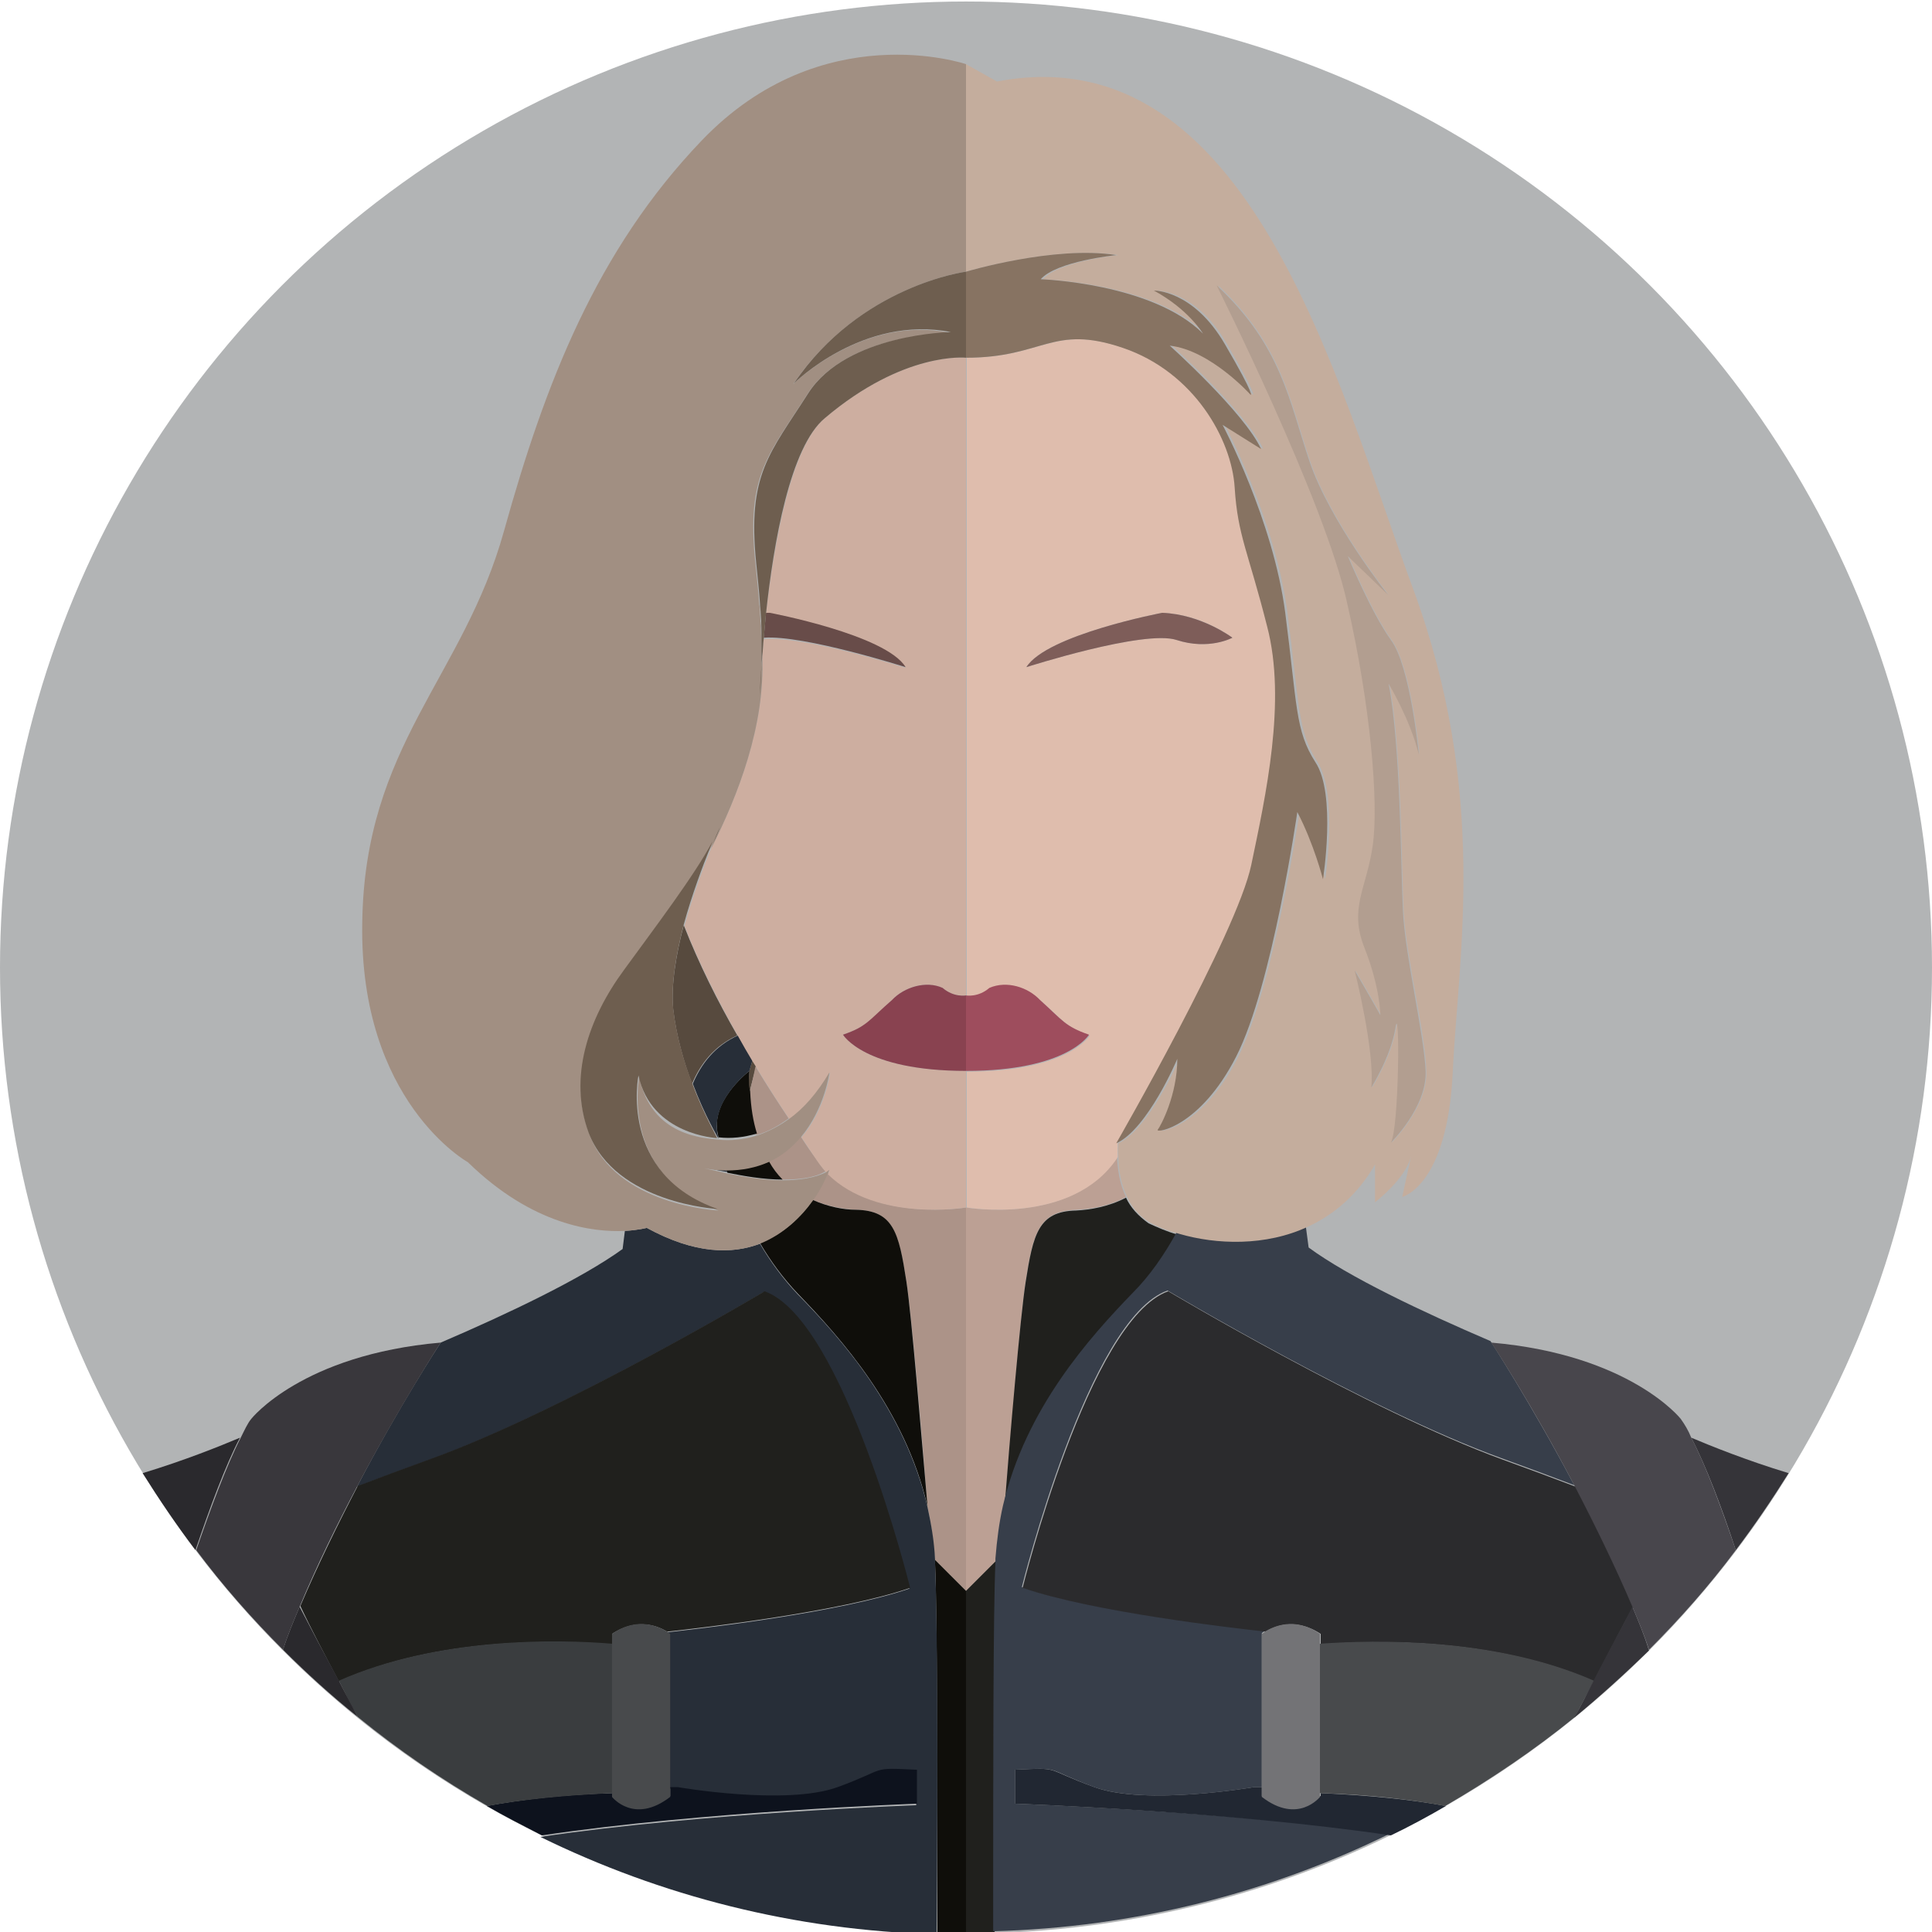 <svg id="Layer_1" xmlns="http://www.w3.org/2000/svg" width="256" height="256"><style>.st1{fill:#574a3e}.st3{fill:#20201d}.st7{fill:#484a4c}.st9{fill:#353439}.st17{fill:#ac9388}.st18{fill:#0f0e0a}.st19{fill:#272e38}.st22{fill:#2a292d}.st24{fill:#cdaea0}.st26{fill:#684c49}.st28{fill:#6e5e4f}</style><g id="XMLID_1_"><circle id="XMLID_69_" cx="128" cy="128.2" r="128" fill="#b2b4b5"/><g id="XMLID_9_"><path id="XMLID_67_" class="st1" d="M89.2 133.7c.4 3.5 1.4 7 2.5 9.9 1.1-2.6 2.9-5 6-6.4-2.6-4.5-5.1-9.5-7.1-14.6-1 3.8-1.7 7.9-1.4 11.1z"/><path id="XMLID_68_" class="st1" d="M99.3 144.8c.3-1.2.6-2.4.9-3.5-.2-.3-.3-.5-.5-.8l-.4 1.4c-.1 1-.1 2 0 2.9z"/><path id="XMLID_76_" d="M142.6 160.3c1.8-.1 4.2-.4 6.6-1.7-.9-1.8-1.1-3.8-1.2-5.3 0 .1-.1.1-.1.2-6 8.9-19.9 6.5-19.9 6.5v50.8l4.1-4.1c.1-2.4.5-4.7 1-7 .8-9.2 2.1-25.3 2.8-29.9 1-6.4 1.7-9.3 6.7-9.5z" fill="#bca094"/><path id="XMLID_77_" class="st3" d="M132.1 207.2v-.5l-4.1 4.1v45.4c1.3 0 2.5 0 3.8-.1-.1-22 0-42.2.3-48.9z"/><path id="XMLID_78_" class="st3" d="M149.2 158.7c-2.3 1.2-4.7 1.6-6.6 1.7-5 .1-5.7 3.1-6.7 9.5-.7 4.5-2.1 20.7-2.8 29.9 3-12.9 11.5-22.4 17.2-28.2 2.3-2.4 4.2-5.2 5.8-8-1.5-.4-2.8-1-3.9-1.5-1.4-1-2.4-2.1-3-3.4z"/><path id="XMLID_79_" d="M134.5 239v-4.5c6.4-.3 3.7-.2 10.5 2.3 6.9 2.5 21.2 0 21.2 0h1v-20.4s.1-.1.4-.3c-4.5-.5-22.9-2.6-32.2-5.8 0 0 8.8-35.6 19.3-39.3 0 0 26.5 15.8 44.2 22.2 3.6 1.3 6.8 2.5 9.7 3.6-5.7-10.8-11.1-19.1-11.1-19.1-9.1-3.9-18.8-8.5-24.1-12.4l-.4-3c-5.7 2.6-12.3 2.4-17.1 1-1.6 2.9-3.5 5.7-5.8 8-5.7 5.9-14.2 15.3-17.2 28.2-.5 2.2-.8 4.5-1 7v.5c-.3 6.7-.3 26.9-.3 48.9 18.8-.5 36.6-5.1 52.5-12.9-21.3-3-49.6-4-49.6-4z" fill="#373e4a"/><path id="XMLID_80_" d="M154.8 171.1c-10.5 3.7-19.3 39.3-19.3 39.3 9.3 3.2 27.7 5.3 32.2 5.8 1-.6 3.8-2 7.3.3v1.4c7.2-.6 23.1-.9 36.2 4.9 1.9-3.6 3.6-7 5.2-9.9-2.3-5.5-5-11-7.6-15.9-2.9-1.1-6.1-2.3-9.7-3.6-17.8-6.5-44.3-22.3-44.3-22.3z" fill="#2b2b2d"/><path id="XMLID_81_" d="M174.9 238s-2.9 3.7-7.7 0v-1.2h-1s-14.4 2.5-21.2 0c-6.9-2.5-4.2-2.6-10.5-2.3v4.5s28.3 1 49.8 4.2c2.5-1.2 4.9-2.5 7.3-3.9-4.3-.8-9.8-1.4-16.6-1.7v.4z" fill="#212732"/><path id="XMLID_83_" class="st7" d="M174.9 217.8v19.8c6.8.2 12.3.9 16.6 1.7 6-3.5 11.8-7.4 17.2-11.8.8-1.6 1.7-3.2 2.5-4.8-13.2-5.8-29.1-5.4-36.3-4.9z"/><path id="XMLID_84_" d="M167.6 216.2c-.2.2-.4.3-.4.3v21.6c4.8 3.7 7.7 0 7.7 0v-21.6c-3.4-2.4-6.3-.9-7.3-.3z" fill="#737376"/><path id="XMLID_85_" class="st9" d="M230 205.4c2.5-3.3 4.8-6.7 7-10.2-5.6-1.7-10.3-3.6-12.9-4.7 1.9 3.6 4.1 9.4 5.9 14.9z"/><path id="XMLID_86_" class="st9" d="M216.3 212.9c-1.5 2.9-3.3 6.2-5.2 9.9-.8 1.6-1.6 3.2-2.5 4.8 3.4-2.8 6.7-5.8 9.9-8.9-.6-2-1.4-3.9-2.2-5.8z"/><path id="XMLID_87_" d="M222.7 188s-6.7-8.5-25.1-10.1c0 0 5.4 8.2 11.1 19.1 2.6 5 5.3 10.5 7.6 15.9.8 1.9 1.6 3.8 2.2 5.7 4.1-4.1 8-8.5 11.5-13.2-1.9-5.6-4-11.3-5.9-14.9-.4-1-.9-1.8-1.4-2.5z" fill="#48464c"/><path id="XMLID_90_" d="M165.9 114.6c1.9-9.1 4.6-21.7 2.1-31.6-2.6-9.9-3.8-12-4.3-18.4s-5.4-15.3-14.8-18.5-10.6 1.3-20.8 1.3V132s1.6.3 3.1-1c2.2-1 5.1-.1 6.7 1.6 3.1 2.7 3.3 3.5 6.5 4.6 0 0-2.8 4.8-16.3 4.8v18s13.9 2.4 19.9-6.5c0-.1.1-.1.1-.2v-1.9s15.9-27.7 17.8-36.8zM154 81.2c5.3.2 9.3 3.3 9.3 3.3s-3.1 1.7-7.4.3c-4.3-1.4-19.9 3.6-19.9 3.6 2.7-4.3 18-7.2 18-7.2z" fill="#dfbdad"/><path id="XMLID_91_" d="M144.3 137.1c-3.2-1.1-3.5-1.9-6.5-4.6-1.6-1.7-4.4-2.6-6.7-1.6-1.5 1.3-3.1 1-3.1 1v10c13.5 0 16.3-4.8 16.3-4.8z" fill="#9e4d5d"/><path id="XMLID_92_" d="M155.9 84.8c4.3 1.4 7.4-.3 7.4-.3s-4.1-3.1-9.3-3.3c0 0-15.3 2.9-18 7.2 0 0 15.6-5 19.9-3.6z" fill="#7e5d59"/><path id="XMLID_95_" d="M148.2 33.8s-7.9.8-10 3.2c0 0 14.8.5 21.5 7.2 0 0-1.9-3.2-6.5-5.7 0 0 5.3-.1 9.4 7.1 4.2 7.2 3.4 6.7 3.4 6.7s-5.3-5.9-10.7-6.5c0 0 9.9 8.9 12.1 13.7l-5.1-3.2s6.7 12.6 8.3 24.9c1.6 12.3 1.3 15.6 4 19.8 2.7 4.2 1 15.5 1 15.5s-1.1-4.8-3.4-8.9c0 0-3.4 23-8.1 32.4s-10.7 10.2-10.4 9.7c.3-.5 2.6-4.6 2.6-9.4 0 0-4 9.3-8.1 11.2 0 0-.1.8 0 1.9 0 1.4.3 3.5 1.2 5.3.6 1.3 1.6 2.5 3 3.3 1.1.6 2.4 1.1 3.9 1.5 4.8 1.4 11.4 1.7 17.1-1 3.4-1.6 6.5-4.2 8.8-8.2v5s4.1-3.1 4.8-6.2l-1.2 5.5s6-1.4 6.7-16.6c.7-15.2 4.8-36.8-5.3-64.1-10.1-27.3-21.6-73.5-55.1-67.1L128 8.5V36s11.7-3.5 20.2-2.2zm25.4 27.3c2.7 8 10.4 17.7 10.4 17.7l-5.3-5.1s3.1 7.5 5.7 11.1c2.6 3.6 3.7 15.2 3.7 15.2-1.1-4.6-4-9.4-4-9.4 1.6 8.1 1.6 24.3 1.9 30.2.3 5.9 2.9 16.3 3 21.1.2 4.8-4.6 9.5-4.6 9.5 1.1-1.9 1.3-19 .6-15.2-.6 3.8-3.2 7.9-3.2 7.9.5-4.8-2.2-15.5-2.2-15.5 1.3 2.2 3.4 5.9 3.4 5.9s0-3.7-2.1-8.9c-2.1-5.3.3-7.8 1.1-13.6.8-5.7-.3-18.7-3.3-32.1-2.9-13.4-17.3-42.1-17.3-42.1 8.5 8 9.5 15.3 12.2 23.3z" fill="#c4ad9d"/><path id="XMLID_96_" d="M128 44.1v3.3c10.3 0 11.4-4.5 20.8-1.3s14.4 12.1 14.8 18.5 1.8 8.5 4.3 18.4c2.6 9.9-.2 22.5-2.1 31.6-1.9 9.1-17.9 36.9-17.9 36.9 4.2-1.9 8.1-11.2 8.1-11.2 0 4.8-2.2 8.9-2.6 9.4-.3.5 5.6-.3 10.4-9.7s8.1-32.4 8.1-32.4c2.2 4.2 3.4 8.9 3.4 8.9s1.8-11.3-1-15.5c-2.7-4.2-2.4-7.5-4-19.8S162 56.3 162 56.3l5.1 3.2c-2.2-4.8-12.1-13.7-12.1-13.7 5.4.6 10.7 6.5 10.7 6.5s.8.5-3.4-6.7-9.4-7.1-9.4-7.1c4.6 2.5 6.5 5.7 6.5 5.7-6.7-6.7-21.5-7.2-21.5-7.2 2.1-2.4 10-3.2 10-3.2C139.7 32.5 128 36 128 36v8.1z" fill="#877362"/><path id="XMLID_97_" d="M181.9 112c-.8 5.7-3.2 8.3-1.1 13.6 2.1 5.3 2.1 8.9 2.1 8.9s-2.1-3.7-3.4-5.9c0 0 2.7 10.7 2.2 15.5 0 0 2.6-4.1 3.2-7.9.6-3.8.5 13.3-.6 15.2 0 0 4.8-4.7 4.6-9.5-.2-4.8-2.7-15.2-3-21.1-.3-5.9-.3-22-1.9-30.2 0 0 2.9 4.8 4 9.4 0 0-1.1-11.7-3.7-15.2-2.6-3.6-5.7-11.1-5.7-11.1l5.3 5.1s-7.7-9.7-10.4-17.7-3.7-15.3-12.3-23.3c0 0 14.4 28.7 17.3 42.1 3.1 13.5 4.2 26.4 3.4 32.1z" fill="#b29e90"/><path id="XMLID_98_" class="st17" d="M128 160s-11.8 2-18.3-4.6c-.3.7-1 2.1-2 3.6 2.1.9 4.1 1.2 5.7 1.3 5 .1 5.7 3.1 6.7 9.5.7 4.5 2.1 20.7 2.8 29.9.5 2.2.8 4.5 1 7l4.1 4.1V160z"/><path id="XMLID_99_" class="st17" d="M106.1 150.6c-1.1 1.3-2.5 2.5-4.3 3.3.6.9 1.2 1.7 1.8 2.4 2.2 0 4.3-.2 5.8-1.1-.5-.5-.9-1.1-1.3-1.7-.6-.8-1.3-1.8-2-2.9z"/><path id="XMLID_100_" class="st17" d="M99.3 144.8c.1 2.1.4 4 .9 5.6 1.5-.4 2.9-1.2 4.3-2.2-1.4-2.1-2.9-4.4-4.4-6.9-.2 1.1-.5 2.3-.8 3.5z"/><path id="XMLID_101_" class="st18" d="M99.3 141.9s-4.6 3.5-4.3 7.5c0 .4.1.8.2 1.3 1.7.2 3.4 0 5.1-.5-.5-1.6-.8-3.4-.9-5.6-.2-.7-.2-1.7-.1-2.7z"/><path id="XMLID_102_" class="st18" d="M128 210.8l-4.1-4.1v.5c.3 6.7.3 26.9.3 48.9 1.3 0 2.5.1 3.8.1v-45.4z"/><path id="XMLID_103_" class="st18" d="M120.1 169.8c-1-6.5-1.7-9.4-6.7-9.5-1.6 0-3.7-.4-5.7-1.3-1.5 2.1-3.8 4.5-7 5.7 1.4 2.4 3.1 4.7 5 6.7 5.7 5.9 14.2 15.3 17.2 28.2-.8-9.1-2.1-25.2-2.8-29.8z"/><path id="XMLID_104_" class="st18" d="M96.2 154.9c0 .2.1.3.2.5 2 .4 4.7.9 7.3.9-.7-.7-1.3-1.5-1.8-2.4-1.7.7-3.5 1.1-5.7 1z"/><path id="XMLID_105_" class="st19" d="M123.9 207.2v-.5c-.1-2.4-.5-4.7-1-7-3-12.9-11.5-22.4-17.2-28.2-1.9-2-3.6-4.3-5-6.7-3.7 1.4-8.6 1.4-15-2.1 0 0-1.1.3-2.9.4l-.3 2.4c-5.4 3.9-15 8.5-24.1 12.4 0 0-5.4 8.2-11.1 19.1 2.9-1.1 6.1-2.3 9.7-3.6 17.7-6.4 44.2-22.2 44.2-22.2 10.5 3.7 19.3 39.3 19.3 39.3-9.3 3.2-27.7 5.3-32.2 5.8.2.2.4.3.4.3V237h1s14.4 2.5 21.2 0c6.9-2.5 4.2-2.6 10.5-2.3v4.5s-28.3 1-49.8 4.2c15.9 7.8 33.7 12.4 52.5 12.9.2-22.2.1-42.4-.2-49.1z"/><path id="XMLID_106_" class="st19" d="M99.3 141.9l.4-1.4c-.6-1.1-1.3-2.2-1.9-3.3-3.1 1.4-4.9 3.8-6 6.4 1.6 4.3 3.4 7.2 3.4 7.3-.1-.5-.2-1-.2-1.3-.3-4.2 4.3-7.7 4.3-7.7z"/><path id="XMLID_107_" class="st19" d="M96.2 154.9c-.9 0-1.9-.1-2.9-.3 0 0 1.2.4 3.1.7-.1 0-.2-.2-.2-.4z"/><path id="XMLID_108_" class="st3" d="M44.9 222.8c13.1-5.9 29-5.5 36.2-4.9v-1.4c3.5-2.3 6.3-.9 7.3-.3 4.5-.5 22.9-2.6 32.2-5.8 0 0-8.8-35.6-19.3-39.3 0 0-26.5 15.8-44.2 22.2-3.6 1.3-6.8 2.5-9.7 3.6-2.6 5-5.3 10.5-7.6 15.9 1.4 3 3.2 6.4 5.1 10z"/><path id="XMLID_110_" d="M121.5 239v-4.5c-6.4-.3-3.7-.2-10.5 2.3-6.9 2.5-21.2 0-21.2 0h-1v1.2c-4.8 3.7-7.7 0-7.7 0v-.4c-6.8.2-12.3.9-16.6 1.7 2.4 1.4 4.8 2.6 7.3 3.9 21.4-3.2 49.7-4.2 49.7-4.2z" fill="#0d121d"/><path id="XMLID_111_" d="M81.1 217.8c-7.2-.6-23.1-.9-36.2 4.9.8 1.6 1.6 3.2 2.5 4.8 5.4 4.4 11.1 8.3 17.2 11.8 4.3-.8 9.8-1.4 16.6-1.7v-19.8z" fill="#3a3d3f"/><path id="XMLID_112_" class="st7" d="M81.1 216.5v21.6s2.9 3.7 7.7 0v-21.6s-.1-.1-.4-.3c-1-.6-3.9-2.1-7.3.3z"/><path id="XMLID_113_" class="st22" d="M18.9 195.2c2.2 3.5 4.5 6.9 7 10.2 1.9-5.6 4-11.3 5.9-14.9-2.6 1.1-7.3 3-12.9 4.7z"/><path id="XMLID_114_" class="st22" d="M39.7 212.9c-.8 1.9-1.6 3.8-2.2 5.7 3.1 3.1 6.4 6.1 9.9 8.9-.8-1.6-1.7-3.2-2.5-4.8-1.9-3.5-3.7-6.9-5.2-9.8z"/><path id="XMLID_115_" d="M39.7 212.9c2.3-5.5 5-11 7.6-15.9 5.7-10.8 11.1-19.1 11.1-19.1C40 179.5 33.3 188 33.3 188c-.5.6-.9 1.5-1.4 2.5-1.9 3.7-4 9.4-5.9 14.9 3.5 4.7 7.4 9.1 11.5 13.2.6-1.9 1.4-3.8 2.2-5.7z" fill="#39373c"/><path id="XMLID_117_" class="st24" d="M100.6 80.1c0 .4 0 .9.1 1.3 0-.5 0-.9-.1-1.3z"/><path id="XMLID_118_" class="st24" d="M128 160v-18.1c-13.5 0-16.3-4.8-16.3-4.8 3.2-1.1 3.5-1.9 6.5-4.6 1.6-1.7 4.4-2.6 6.7-1.6 1.5 1.3 3.1 1 3.1 1V47.4s-8.2-.9-18.7 8c-4.5 3.8-6.7 16.5-7.8 25.9h.5s15.3 2.9 18 7.2c0 0-13.5-4.3-18.8-3.8-.1.8-.1 1.6-.2 2.3.4 9.1-3.2 18.4-6.8 25.5-1 2.5-2.4 6.2-3.5 10.2 2 5.1 4.5 10 7.1 14.6.6 1.1 1.3 2.3 1.9 3.3.2.3.3.5.5.8 1.5 2.5 3 4.8 4.4 6.9 2-1.4 3.8-3.5 5.4-6.2 0 0-.6 4.9-3.8 8.6.7 1.1 1.4 2.1 2 3 .4.6.9 1.2 1.3 1.7.2-.1.3-.2.4-.3 0 0-.1.2-.2.5 6.5 6.4 18.3 4.4 18.3 4.4z"/><path id="XMLID_119_" d="M124.9 130.9c-2.2-1-5.1-.1-6.7 1.6-3.1 2.7-3.3 3.5-6.5 4.6 0 0 2.8 4.8 16.3 4.8v-10s-1.6.3-3.1-1z" fill="#894250"/><path id="XMLID_120_" class="st26" d="M100.7 81.4c0 1 .1 2.1.2 3.3-.1-1.1-.1-2.2-.2-3.3z"/><path id="XMLID_121_" class="st26" d="M120 88.4c-2.6-4.3-18-7.2-18-7.2h-.5c-.1 1.2-.2 2.3-.3 3.3 5.3-.4 18.8 3.9 18.8 3.9z"/><path id="XMLID_122_" d="M100.7 164.8c3.2-1.3 5.5-3.6 7-5.7 1.1-1.5 1.7-2.9 2-3.6.1-.3.2-.5.2-.5-.1.1-.3.2-.4.3-1.5.8-3.7 1.1-5.8 1.1-2.6 0-5.3-.5-7.3-.9-1.8-.4-3.1-.7-3.1-.7 1 .2 2 .3 2.9.3 2.2 0 4-.4 5.6-1.1 1.8-.8 3.2-2 4.3-3.3 3.2-3.8 3.8-8.6 3.8-8.6-1.6 2.7-3.4 4.8-5.4 6.2-1.4 1-2.8 1.7-4.3 2.2-1.7.5-3.4.7-5.1.5s-8.8-.4-10.4-8.3c0 0-2.6 13.2 10.5 17.7 0 0-13.6-.6-17.1-10.1-2.8-7.3-.1-15.1 4.7-21.6 4.1-5.5 9.4-12.6 11.7-17 .6-1.3.9-2.1.9-2.1-.2.6-.5 1.3-.9 2.1-.1.2-.2.5-.3.8 3.6-7.1 7.2-16.4 6.8-25.5 0 .5-.1.9-.1 1.3-.1 2.6-.2 3.9-.2 3.9s.1-1.5.2-3.9v-3.6c-.1-1.1-.1-2.2-.2-3.3 0-.4 0-.9-.1-1.3-.1-1.6-.3-3.4-.5-5.4-1.3-11.8 1.8-14.5 6.9-22.5 5.1-8 18.9-8.1 18.9-8.1-11.6-2.4-20.8 6.8-20.8 6.8C114 37.8 128 36 128 36V8.5S108.9 2 93 18.6C79 33.2 72.2 50.9 66.8 70.3c-5.4 19.5-18.5 28.4-18.8 52C47.6 146 62 154 62 154c8.6 8.4 16.7 9.3 20.8 9.1 1.8-.1 2.9-.4 2.9-.4 6.4 3.5 11.3 3.5 15 2.1z" fill="#a18f82"/><path id="XMLID_123_" class="st28" d="M101.5 81.3c1-9.4 3.2-22.1 7.8-25.9 10.5-8.9 18.7-8 18.7-8V36s-14 1.8-22.8 14.8c0 0 9.1-9.1 20.8-6.8 0 0-13.8.2-18.9 8.1-5.1 8-8.1 10.7-6.9 22.5.2 2 .4 3.8.5 5.4 0 .4.1.9.1 1.3.1 1.2.1 2.3.1 3.3v3.6c0-.4.1-.9.1-1.3.1-.7.1-1.5.2-2.3.1-1 .2-2.2.3-3.3z"/><path id="XMLID_124_" class="st28" d="M100.9 88.2c-.2 2.4-.2 3.9-.2 3.9s.1-1.2.2-3.9z"/><path id="XMLID_125_" class="st28" d="M91.7 143.5c-1.1-2.9-2.1-6.3-2.5-9.9-.3-3.2.4-7.2 1.4-11.1 1.1-4 2.5-7.7 3.5-10.2.1-.3.2-.5.3-.8-2.3 4.4-7.7 11.5-11.7 17-4.8 6.5-7.4 14.3-4.7 21.6 3.6 9.4 17.1 10.1 17.1 10.1-13.2-4.6-10.5-17.7-10.5-17.7 1.7 7.9 10.4 8.3 10.4 8.3.1 0-1.7-3-3.3-7.3z"/><path id="XMLID_126_" class="st28" d="M94.5 111.7c.4-.8.7-1.5.9-2.1 0 0-.4.8-.9 2.1z"/></g></g></svg>